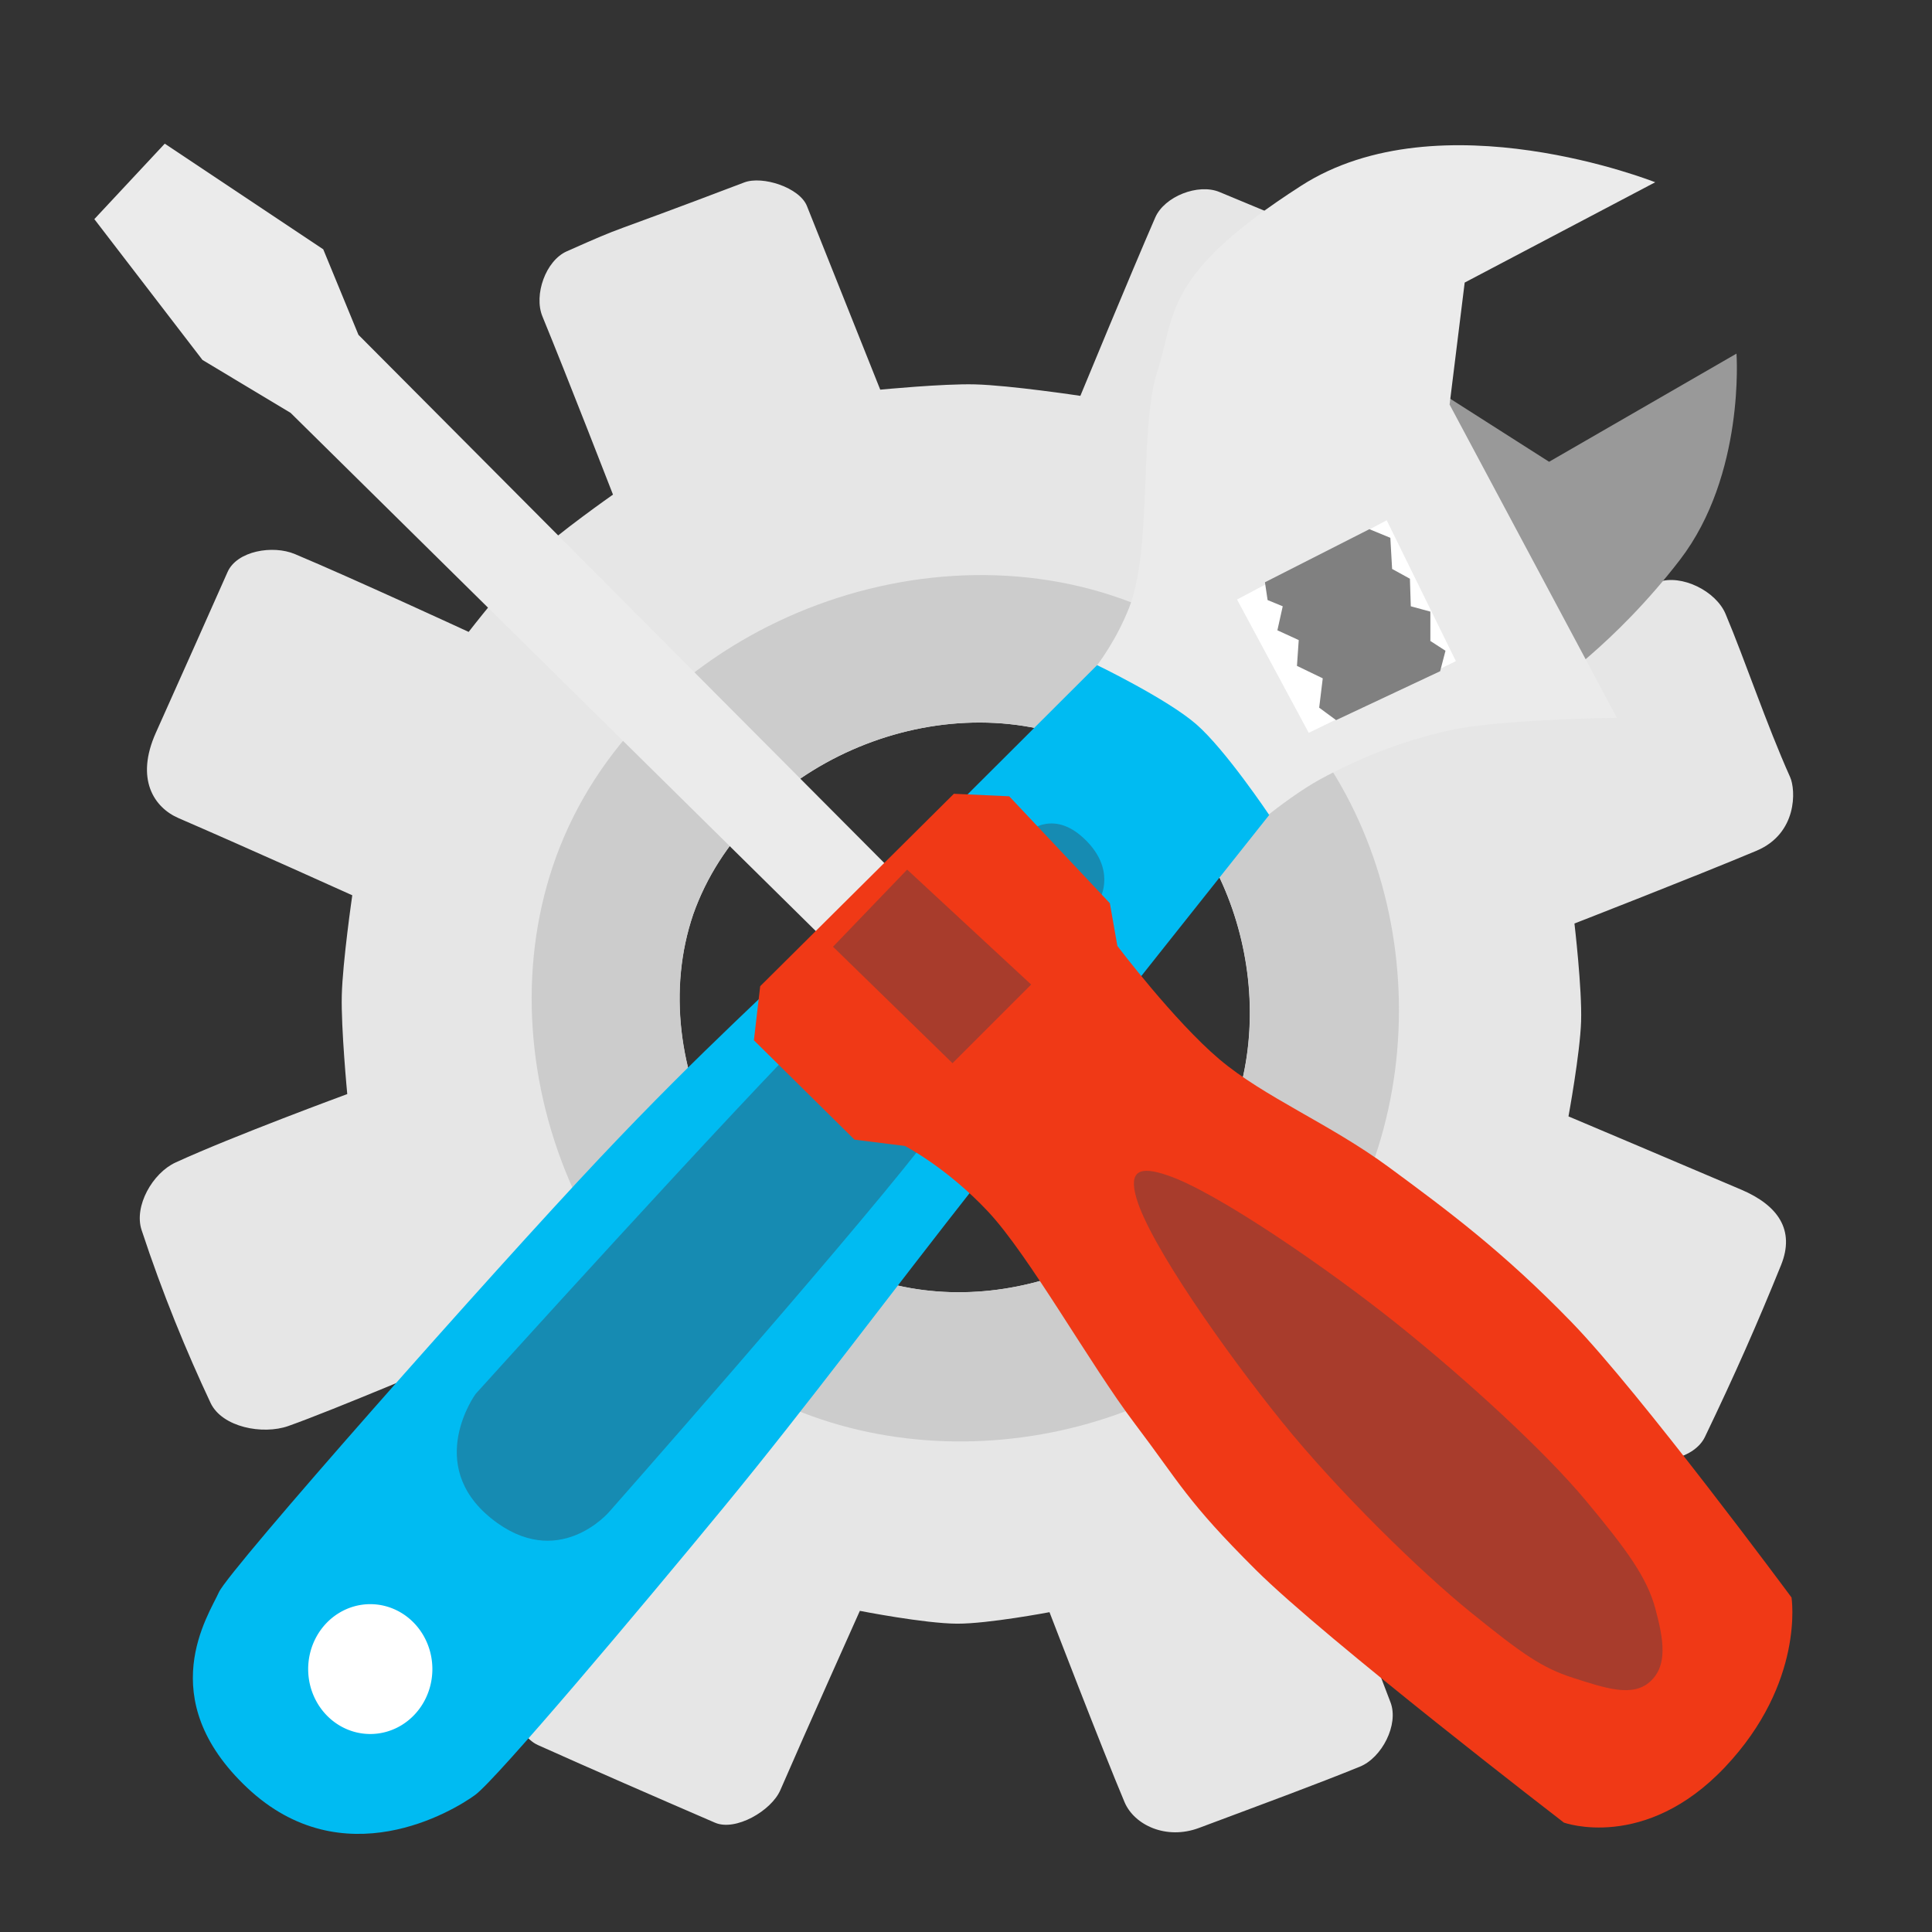<?xml version="1.0" encoding="UTF-8" standalone="no"?>
<!-- Created with Inkscape (http://www.inkscape.org/) -->

<svg
   xmlns:dc="http://purl.org/dc/elements/1.1/"
   xmlns:cc="http://creativecommons.org/ns#"
   xmlns:rdf="http://www.w3.org/1999/02/22-rdf-syntax-ns#"
   xmlns:svg="http://www.w3.org/2000/svg"
   xmlns="http://www.w3.org/2000/svg"
   xmlns:sodipodi="http://sodipodi.sourceforge.net/DTD/sodipodi-0.dtd"
   xmlns:inkscape="http://www.inkscape.org/namespaces/inkscape"
   id="svg2"
   version="1.1"
   inkscape:version="0.48.5 r10040"
   width="512"
   height="512"
   sodipodi:docname="applications-system.svg"
   viewBox="0 0 512 512">
  <rect x="0" y="0" width="512" height="512" fill="#333333" stroke="none"/>
  <defs
     id="defs6">
    <inkscape:perspective
       sodipodi:type="inkscape:persp3d"
       inkscape:vp_x="0 : 256 : 1"
       inkscape:vp_y="0 : 1000 : 0"
       inkscape:vp_z="512 : 256 : 1"
       inkscape:persp3d-origin="256 : 170.66667 : 1"
       id="perspective4141" />
  </defs>
  <sodipodi:namedview
     pagecolor="#ffffff"
     bordercolor="#666666"
     borderopacity="1"
     objecttolerance="10"
     gridtolerance="10"
     guidetolerance="10"
     inkscape:pageopacity="0"
     inkscape:pageshadow="2"
     inkscape:window-width="1366"
     inkscape:window-height="716"
     id="namedview4"
     showgrid="false"
     inkscape:zoom="0.26654611"
     inkscape:cx="818.3429"
     inkscape:cy="640.58072"
     inkscape:window-x="0"
     inkscape:window-y="0"
     inkscape:window-maximized="1"
     inkscape:current-layer="svg2"
     showguides="false"
     inkscape:guide-bbox="true"
     inkscape:document-units="px" />
  <path
     style="fill:#e6e6e6;fill-opacity:1;fill-rule:evenodd;stroke:#000000;stroke-width:0;stroke-linecap:butt;stroke-linejoin:miter;stroke-miterlimit:4;stroke-opacity:1;stroke-dasharray:none"
     d="m 352.448,63.224 c -9.21,-4.043 -19.193,-8.157 -29.293,-12.344 -5.637,-2.337 -14.573,1.175 -17.009,6.77 -6.459,14.837 -19.841,47.256 -19.841,47.256 0,0 -18.574,-2.797 -27.938,-3.043 -8.375,-0.22 -25.095,1.404 -25.095,1.404 0,0 -10.427,-26.097 -19.431,-48.678 -1.94,-4.865 -11.734,-8.097 -16.629,-6.234 -40.062,15.251 -29.771,10.607 -47.003,18.245 -5.614,2.489 -8.797,11.571 -6.462,17.251 6.633,16.134 18.701,47.226 18.701,47.226 0,0 -14.673,10.277 -21.132,16.433 -6.345,6.046 -17.121,19.954 -17.121,19.954 0,0 -30.528,-14.116 -46.044,-20.627 -5.873,-2.465 -15.361,-0.848 -17.842,4.749 -3.939,8.888 -13.42,30.173 -18.981,42.542 -5.561,12.369 -0.477,19.888 5.987,22.685 18.92,8.186 46.041,20.446 46.041,20.446 0,0 -2.562,17.642 -2.78,26.533 -0.214,8.728 1.45,26.153 1.45,26.153 0,0 -30.324,11.15 -45.511,18.135 -6.063,2.789 -11.081,11.55 -8.993,17.888 5.572,16.914 11.909,32.257 18.27,45.798 3.048,6.488 13.85,8.531 20.61,6.146 11.853,-4.181 43.82,-17.741 43.82,-17.741 0,0 10.712,13.562 16.668,19.805 3.124,3.274 8.107,7.883 12.308,11.675 4.202,3.791 7.622,6.764 7.622,6.764 0,0 -3.247,7.386 -7.319,16.683 -4.072,9.296 -8.971,20.502 -12.272,28.136 -1.321,3.055 -1.5,7.184 -0.59,10.889 0.909,3.706 2.908,6.988 5.945,8.35 14.46,6.481 30.763,13.587 46.886,20.555 2.727,1.184 6.468,0.391 9.822,-1.378 3.355,-1.77 6.323,-4.517 7.504,-7.245 3.252,-7.511 8.519,-19.391 12.975,-29.391 4.455,-10 8.099,-18.122 8.099,-18.122 0,0 4.283,0.842 9.651,1.689 5.368,0.846 11.821,1.695 16.161,1.71 4.106,0.014 10.218,-0.747 15.303,-1.513 5.085,-0.766 9.142,-1.534 9.142,-1.534 0,0 3.509,9.122 7.749,19.974 4.24,10.852 9.211,23.435 12.133,30.355 1.29,3.055 4.059,5.578 7.588,6.932 3.53,1.354 7.819,1.538 12.153,-0.086 9.092,-3.406 16.789,-6.262 23.695,-8.87 6.906,-2.608 13.02,-4.965 18.944,-7.37 2.91,-1.182 5.497,-3.966 7.077,-7.187 1.58,-3.222 2.156,-6.882 1.046,-9.82 -3.115,-8.249 -8.125,-21.059 -12.357,-31.807 -4.232,-10.748 -7.684,-19.436 -7.684,-19.436 0,0 3.591,-2.326 7.941,-5.398 4.35,-3.071 9.458,-6.888 12.493,-9.865 3.06,-3.001 7.008,-8.075 10.19,-12.4 3.182,-4.325 5.598,-7.9 5.598,-7.9 0,0 33.468,15.608 49.125,21.824 5.82,2.311 15.287,0.263 17.999,-5.381 7.98,-16.611 13.941,-30.127 20.175,-45.538 3.771,-9.322 -0.825,-15.839 -10.478,-19.973 -12.537,-5.369 -45.852,-19.444 -45.852,-19.444 0,0 3.07,-16.699 3.342,-25.152 0.279,-8.671 -1.76,-25.966 -1.76,-25.966 0,0 32.269,-12.566 48.231,-19.272 10.882,-4.571 10.45,-16.122 8.925,-19.526 -6.339,-14.146 -11.889,-30.842 -17.11,-43.242 -2.553,-6.064 -11.59,-10.569 -17.826,-8.472 -12.755,4.289 -31.698,12.66 -48.695,19.231 0,0 -10.504,-14.367 -16.722,-20.689 -5.869,-5.968 -19.264,-16.11 -19.264,-16.11 0,0 14.849,-32.322 21.48,-48.966 2.263,-5.679 -2.741,-14.531 -8.211,-17.26 -4.829,-2.377 -10.076,-4.776 -15.602,-7.202 z M 287.849,197.145 c 34.331,14.929 50.49,57.755 40.39,92.792 -10.421,37.372 -53.527,59.121 -90.389,50.74 -41.688,-8.971 -67.7,-58.566 -54.149,-98.385 14.021,-39.649 63.883,-61.171 102.499,-45.838 0.554,0.223 1.104,0.454 1.649,0.691 z"
     id="path4148"
     inkscape:connector-curvature="0" />
  <path
     style="fill:#cccccc;fill-opacity:1;fill-rule:evenodd;stroke:#000000;stroke-width:0;stroke-linecap:butt;stroke-linejoin:miter;stroke-miterlimit:4;stroke-opacity:1;stroke-dasharray:none"
     d="m 304.499,161.595 c -0.679,-0.306 -1.362,-0.603 -2.05,-0.89 -56.213,-23.487 -128.535,4.714 -152.877,60.841 -23.429,54.259 2.362,124.719 56.161,149.837 49.592,23.435 115.708,7.086 146.117,-39.265 31.024,-46.369 23.367,-115.587 -19.611,-152.008 -8.297,-7.445 -17.556,-13.93 -27.74,-18.515 z m -16.616,35.533 c 34.331,14.929 50.491,57.758 40.391,92.794 -10.421,37.372 -53.528,59.12 -90.39,50.739 -41.688,-8.971 -67.698,-58.566 -54.148,-98.384 14.021,-39.649 63.883,-61.171 102.499,-45.838 0.554,0.223 1.103,0.452 1.648,0.689 z"
     id="path3333"
     inkscape:connector-curvature="0" />
  <path
     style="fill:#999999;stroke:none"
     d="m 383.861,105.377 26.665,16.999 49.663,-28.665 c 0,0 2.318,32.128 -14.999,54.663 -17.317,22.534 -35.331,34.331 -35.331,34.331 l -32.664,-70.995 z"
     id="path3773"
     inkscape:connector-curvature="0"
     sodipodi:nodetypes="ccczccc" />
  <path
     style="fill:#ebebeb;stroke:none"
     d="m 282.165,185.876 c 0,0 10.674,-8.853 16.999,-24.665 6.324,-15.812 2.629,-47.605 7.562,-62.843 4.932,-15.238 1.346,-25.544 38.102,-49.148 36.755,-23.604 93.821,-0.919 93.821,-0.919 l -50.491,26.584 -4,32.331 44.33,82.994 c 0,0 -31.124,0.401 -44.33,3.333 -13.206,2.932 -24.775,7.788 -34.331,12.999 -9.556,5.211 -22.998,16.999 -22.998,16.999 z"
     id="path3771"
     inkscape:connector-curvature="0"
     sodipodi:nodetypes="czzzcccczzcc" />
  <path
     style="fill:#00bbf2;fill-opacity:1;stroke:none"
     d="m 65.55,473.818 c -25.332,-23.829 -10.186,-45.896 -7.542,-51.85 2.644,-5.954 72.627,-85.071 100.873,-115.014 28.246,-29.943 44.957,-44.21 66.934,-65.992 21.977,-21.782 64.931,-64.695 64.931,-64.695 0,0 18.551,8.954 26.279,15.673 7.728,6.719 19.326,24.04 19.326,24.04 0,0 -52.524,66.066 -76.597,96.631 -24.074,30.565 -45.53,59.565 -67.877,86.732 -22.347,27.167 -60.23,72.161 -65.992,76.362 -5.762,4.201 -35.003,21.943 -60.335,-1.886 z"
     id="path3769"
     inkscape:connector-curvature="0"
     sodipodi:nodetypes="zzzzczczzzz" />
  <path
     style="fill:#ffffff;stroke:none"
     d="m 327.828,158.878 18.999,35.331 38.997,-18.999 -18.332,-37.331 z"
     id="path3775"
     inkscape:connector-curvature="0" />
  <path
     style="fill:#808080;stroke:none"
     d="m 335.222,154.309 0.707,4.714 4.007,1.65 -1.414,6.363 5.656,2.593 -0.471,6.835 6.835,3.3 -0.943,7.778 4.478,3.3 27.575,-12.963 1.414,-5.421 -4.007,-2.593 0,-7.778 -5.185,-1.414 -0.236,-7.306 -4.714,-2.593 -0.471,-8.249 -5.551,-2.286 z"
     id="path3777"
     inkscape:connector-curvature="0"
     sodipodi:nodetypes="ccccccccccccccccccc" />
  <path
     sodipodi:type="arc"
     style="fill:#ffffff;fill-opacity:1;stroke:none"
     id="path3779"
     sodipodi:cx="639.42657"
     sodipodi:cy="483.21066"
     sodipodi:rx="11.111678"
     sodipodi:ry="11.616755"
     d="m 650.538,483.211 a 11.112,11.617 0 1 1 -1.2e-4,-0.054"
     transform="matrix(1.481,0,0,1.481,-848.863,-273.31)"
     sodipodi:start="0"
     sodipodi:end="6.2784904"
     sodipodi:open="true" />
  <path
     style="fill:#394050;fill-opacity:0.392;stroke:none"
     d="m 130.169,402.377 c -17.736,-14.303 -4.133,-32.96 -4.133,-32.96 0,0 68.972,-76.393 93.48,-100.712 24.507,-24.319 51.483,-47.051 51.483,-47.051 0,0 7.006,-7.928 16.03,0.33 9.024,8.258 4.479,16.129 4.479,16.129 0,0 -26.422,39.073 -47.871,66.37 -21.449,27.296 -82.16,96.134 -82.16,96.134 0,0 -13.571,16.064 -31.308,1.762 z"
     id="path2994"
     inkscape:connector-curvature="0"
     sodipodi:nodetypes="zczczczcz" />
  <path
     style="fill:#ebebeb;stroke:none"
     d="M 226.985,257.388 76.996,109.399 53.665,95.4 25,58.07 43.665,38.071 85.662,66.069 94.995,88.734 244.983,239.389"
     id="path3767"
     inkscape:connector-curvature="0" />
  <path
     style="fill:#f03916;stroke:none"
     d="m 199.793,275.69 26.665,26.331 13.332,1.667 c 0,0 10.98,5.612 21.998,17.332 11.018,11.72 27.049,40.562 38.997,56.329 11.948,15.768 13.596,20.34 31.998,38.664 18.402,18.323 81.66,66.995 81.66,66.995 0,0 21.416,7.774 42.663,-14.666 21.247,-22.44 17.665,-44.997 17.665,-44.997 0,0 -40.121,-54.245 -58.329,-72.995 -18.208,-18.749 -32.671,-29.451 -48.33,-40.997 -15.658,-11.545 -33.077,-18.572 -44.997,-28.665 -11.919,-10.092 -26.998,-29.998 -26.998,-29.998 l -2,-11.332 -26.665,-28.331 -14.666,-0.667 -51.329,50.996 z"
     id="path2997"
     inkscape:connector-curvature="0"
     sodipodi:nodetypes="ccczzzczczzzcccccc" />
  <path
     style="fill:#394050;fill-opacity:0.392;stroke:none"
     d="m 220.761,250.894 19.641,-20.442 32.868,30.463 -20.843,20.843 z"
     id="path3764"
     inkscape:connector-curvature="0"
     sodipodi:nodetypes="ccccc" />
  <path
     style="fill:#394050;fill-opacity:0.392;stroke:none"
     d="m 301.153,317.48 c 3.56,12.335 23.642,40.795 38.507,59.224 14.865,18.429 36.867,39.898 50.278,50.724 13.411,10.826 18.64,14.567 26.96,17.222 8.32,2.655 15.691,5.256 20.382,1.006 4.691,-4.25 3.656,-10.925 1.433,-19.252 -2.222,-8.326 -7.511,-15.594 -18.446,-28.721 -10.935,-13.126 -31.516,-31.995 -49.907,-46.733 -18.392,-14.738 -48.069,-35.143 -60.907,-39.454 -7.51,-2.6 -10.385,-1.224 -8.3,5.983 z"
     id="path3770"
     inkscape:connector-curvature="0"
     sodipodi:nodetypes="czzzzzzzcc" />
</svg>
